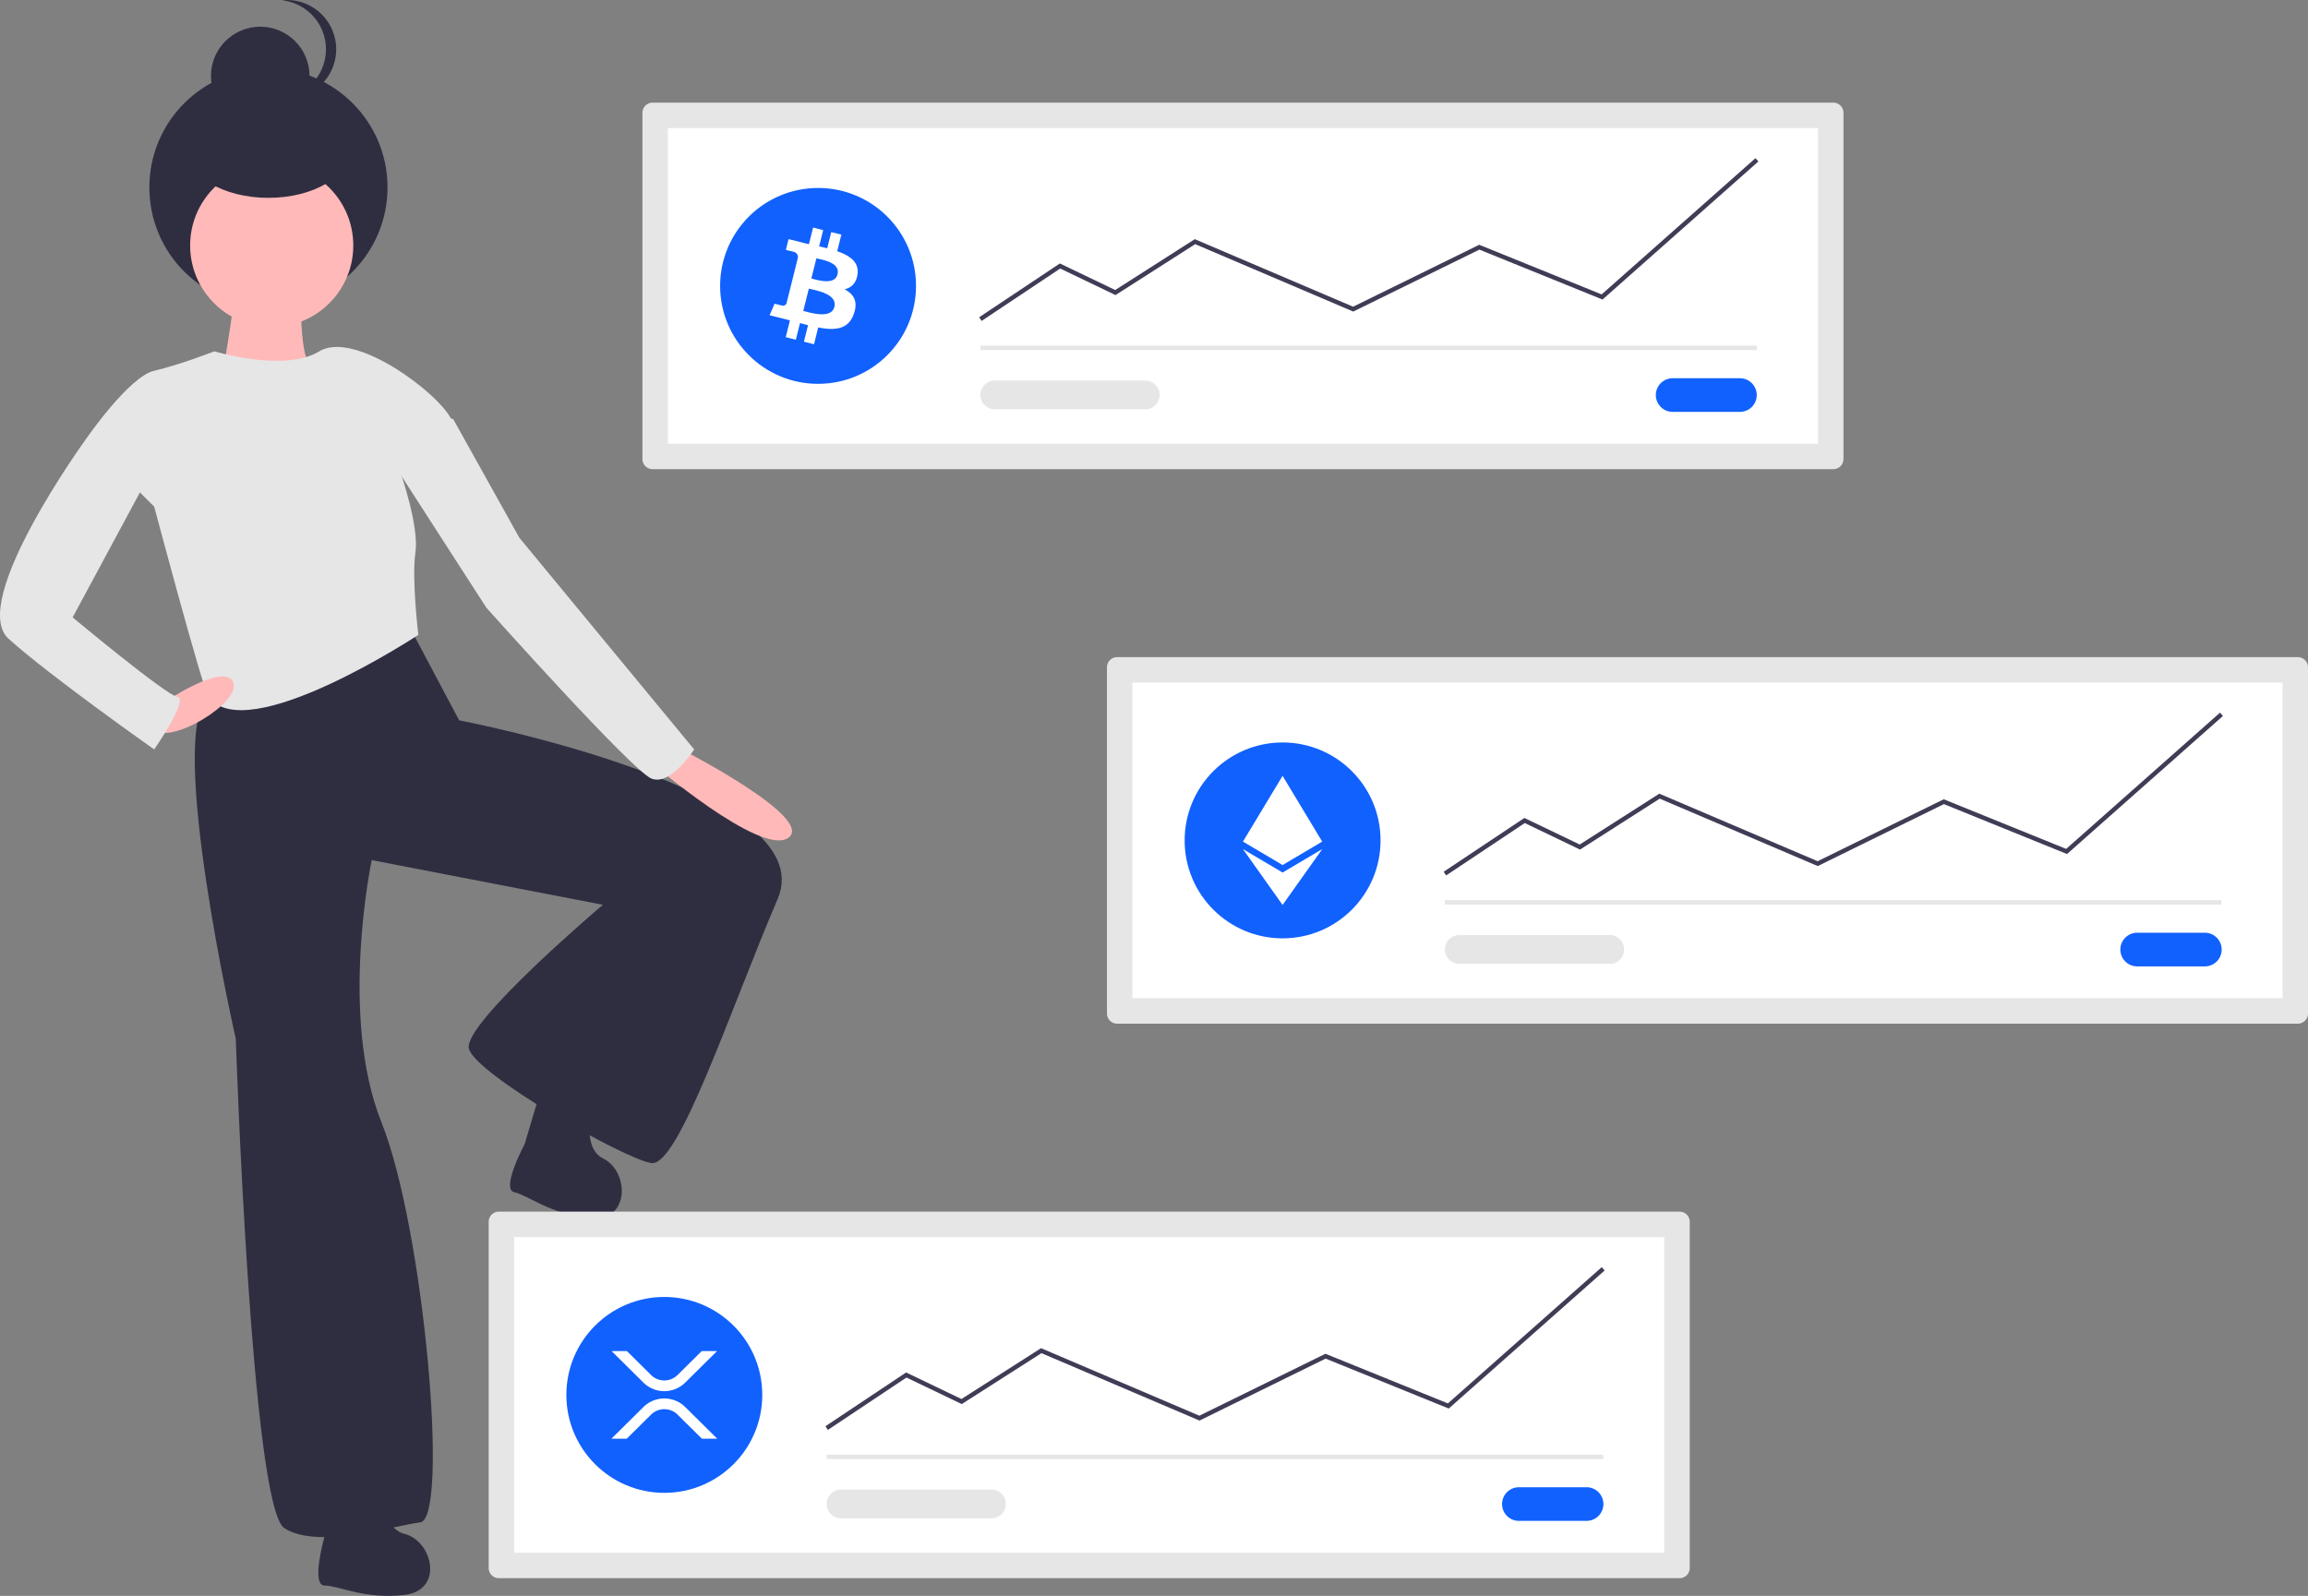 <svg xmlns="http://www.w3.org/2000/svg" data-name="Layer 1" 
    viewBox="0 0 974.755 674.095" xmlns:xlink="http://www.w3.org/1999/xlink">
    <rect x="0" y="0" width="974.755" height="674.095" fill="#808080" stroke="none"/>
    <path
        d="M200.719,407.361c-18.046,14.765,11.484,144.368,11.484,144.368s6.562,197.686,20.507,206.709,45.115-.82,57.419-2.461,1.641-123.861-16.405-168.976S269.622,476.264,269.622,476.264l97.612,18.866s-59.06,50.037-56.599,60.7,65.622,46.755,77.106,48.396,33.631-65.622,53.318-111.557-134.525-75.465-134.525-75.465l-21.327-40.193S218.765,392.596,200.719,407.361Z"
        transform="translate(-112.622 -112.953)" fill="#2f2e41" />
    <path
        d="M249.71,761.841s-5.952,20.833,0,20.833,16.865,5.952,33.73,3.968,11.905-22.817,0-25.794-8.929-26.786-8.929-26.786c-3.968-7.936-22.817,1.984-22.817,1.984Z"
        transform="translate(-112.622 -112.953)" fill="#2f2e41" />
    <path
        d="M334.216,596.174s-10.212,19.109-4.393,20.365,15.23,9.375,32.135,10.992,16.449-19.794,5.439-25.214-3.079-28.066-3.079-28.066c-2.205-8.595-22.723-2.872-22.723-2.872Z"
        transform="translate(-112.622 -112.953)" fill="#2f2e41" />
    <path
        d="M211.793,229.772c1.641,3.281-5.742,44.295-5.742,44.295l6.562,11.484s37.733-14.765,31.991-17.226-4.922-32.811-4.922-32.811S210.152,226.491,211.793,229.772Z"
        transform="translate(-112.622 -112.953)" fill="#ffb9b9" />
    <circle cx="113.373" cy="79.168" r="50.294" fill="#2f2e41" />
    <circle cx="109.904" cy="32.084" r="20.811" fill="#2f2e41" />
    <path
        d="M231.631,154.463a21.044,21.044,0,0,0,2.168.113,20.811,20.811,0,1,0,0-41.623,21.044,21.044,0,0,0-2.168.113,20.812,20.812,0,0,1,0,41.398Z"
        transform="translate(-112.622 -112.953)" fill="#2f2e41" />
    <circle cx="114.756" cy="103.695" r="34.451" fill="#ffb9b9" />
    <path
        d="M177.751,269.555c-10.664,2.461-28.71,28.71-28.71,28.71L177.751,326.974s20.507,77.106,22.968,80.387c16.122,21.496,88.589-26.249,88.589-26.249s-2.871-23.378-1.23-34.862c1.578-11.045-6.152-33.221-6.152-33.221s27.069-11.484,21.327-22.968-41.014-37.733-55.779-28.71-44.295,0-44.295,0S188.415,267.094,177.751,269.555Z"
        transform="translate(-112.622 -112.953)" fill="#e6e6e6" />
    <path d="M387.331,434.84s46.755,40.193,58.239,31.991-44.295-36.912-44.295-36.912Z"
        transform="translate(-112.622 -112.953)" fill="#ffb9b9" />
    <path
        d="M177.341,420.895c6.562,7.382,37.733-11.484,33.736-19.862s-28.815,8.378-28.815,8.378S170.779,413.513,177.341,420.895Z"
        transform="translate(-112.622 -112.953)" fill="#ffb9b9" />
    <path
        d="M177.751,309.748l-34.451,63.981s39.373,32.811,44.295,33.631-9.843,22.147-9.843,22.147-44.295-31.17-61.52-46.756,32.811-84.488,32.811-84.488l14.765-9.023Z"
        transform="translate(-112.622 -112.953)" fill="#e6e6e6" />
    <path
        d="M277.825,307.288,318.018,369.628s61.52,68.903,69.723,72.184,18.046-12.304,18.046-12.304l-73.824-89.41-27.889-50.037-10.664-4.101Z"
        transform="translate(-112.622 -112.953)" fill="#e6e6e6" />
    <ellipse cx="113.373" cy="62.762" rx="34.686" ry="20.811" fill="#2f2e41" />
    <path
        d="M323.299,624.742a4.293,4.293,0,0,0-4.288,4.288V775.274a4.293,4.293,0,0,0,4.288,4.288h498.669a4.293,4.293,0,0,0,4.288-4.288V629.03a4.293,4.293,0,0,0-4.288-4.288Z"
        transform="translate(-112.622 -112.953)" fill="#e6e6e6" />
    <path d="M329.757,768.817H815.51V635.487H329.757Z" transform="translate(-112.622 -112.953)"
        fill="#fff" />
    <path d="M754.196,741.157a7.103,7.103,0,1,0,0,14.205H782.607a7.103,7.103,0,1,0,0-14.205H754.196Z"
        transform="translate(-112.622 -112.953)" fill="#1161fe" />
    <rect x="349.122" y="614.428" width="327.965" height="1.869" fill="#e6e6e6" />
    <circle cx="280.567" cy="589.2" r="41.369" fill="#1161fe" />
    <polygon
        points="349.64 603.993 348.604 602.438 382.684 579.717 406.054 590.935 439.669 569.459 506.537 597.983 559.787 571.825 611.495 592.788 676.468 535.241 677.707 536.64 611.867 594.956 559.86 573.871 506.591 600.038 439.843 571.565 406.184 593.071 382.835 581.864 349.64 603.993"
        fill="#3f3d56" />
    <path d="M467.818,742.134a6.073,6.073,0,1,0,0,12.147h63.537a6.073,6.073,0,0,0,0-12.147Z"
        transform="translate(-112.622 -112.953)" fill="#e6e6e6" />
    <path
        d="M408.989,683.645h6.464l-13.45,13.311a12.558,12.558,0,0,1-17.631,0l-13.449-13.311h6.464l10.217,10.112a7.954,7.954,0,0,0,11.167,0ZM377.305,720.659h-6.464l13.533-13.393a12.558,12.558,0,0,1,17.631,0l13.533,13.393h-6.464l-10.302-10.194a7.954,7.954,0,0,0-11.167,0Z"
        transform="translate(-112.622 -112.953)" fill="#fff" />
    <path
        d="M388.234,156.307a4.293,4.293,0,0,0-4.288,4.288V306.839a4.293,4.293,0,0,0,4.288,4.288H886.903a4.293,4.293,0,0,0,4.288-4.288V160.595a4.293,4.293,0,0,0-4.288-4.288Z"
        transform="translate(-112.622 -112.953)" fill="#e6e6e6" />
    <path d="M394.692,300.382H880.446V167.052H394.692Z" transform="translate(-112.622 -112.953)"
        fill="#fff" />
    <path d="M819.132,272.722a7.103,7.103,0,1,0,0,14.205h28.411a7.103,7.103,0,0,0,0-14.205H819.132Z"
        transform="translate(-112.622 -112.953)" fill="#1161fe" />
    <rect x="414.057" y="145.993" width="327.965" height="1.869" fill="#e6e6e6" />
    <circle cx="345.502" cy="120.764" r="41.369" fill="#1161fe" />
    <polygon
        points="414.575 135.557 413.539 134.002 447.619 111.282 470.989 122.5 504.604 101.024 505.058 101.217 571.472 129.548 624.722 103.39 676.43 124.353 741.403 66.805 742.642 68.204 676.802 126.52 624.795 105.436 571.527 131.603 504.779 103.13 471.119 124.635 447.77 113.427 414.575 135.557"
        fill="#3f3d56" />
    <path d="M532.753,273.699a6.073,6.073,0,0,0,0,12.147h63.537a6.073,6.073,0,1,0,0-12.147Z"
        transform="translate(-112.622 -112.953)" fill="#e6e6e6" />
    <path
        d="M474.769,228.888c.773-5.177-3.168-7.96-8.558-9.816l1.748-7.013-4.27-1.064-1.702,6.828c-1.121-.28-2.274-.543-3.419-.805l1.714-6.873-4.266-1.064-1.75,7.01c-.929-.212-1.841-.421-2.726-.641l.005-.022-5.887-1.47-1.136,4.559s3.167.726,3.1.771a2.27,2.27,0,0,1,1.989,2.483l-1.991,7.989a3.538,3.538,0,0,1,.444.142l-.45-.112-2.793,11.191a1.554,1.554,0,0,1-1.956,1.014c.043.062-3.103-.774-3.103-.774l-2.119,4.888,5.556,1.385c1.033.259,2.046.53,3.042.785l-1.767,7.094,4.264,1.064,1.751-7.018c1.164.316,2.294.608,3.401.883l-1.743,6.985,4.269,1.064,1.767-7.08c7.279,1.377,12.754.822,15.055-5.76,1.857-5.301-.091-8.359-3.921-10.354,2.789-.646,4.89-2.48,5.45-6.27Zm-9.754,13.677c-1.32,5.301-10.244,2.436-13.139,1.717l2.344-9.397c2.894.722,12.171,2.152,10.796,7.68Zm1.319-13.753c-1.204,4.822-8.632,2.372-11.043,1.771l2.125-8.523C459.827,222.661,467.589,223.782,466.334,228.812Z"
        transform="translate(-112.622 -112.953)" fill="#fff" />
    <path
        d="M584.421,390.524a4.293,4.293,0,0,0-4.288,4.288V541.057a4.293,4.293,0,0,0,4.288,4.288h498.669a4.293,4.293,0,0,0,4.288-4.288V394.812a4.293,4.293,0,0,0-4.288-4.288Z"
        transform="translate(-112.622 -112.953)" fill="#e6e6e6" />
    <path d="M590.878,534.6h485.754V401.27H590.878Z" transform="translate(-112.622 -112.953)"
        fill="#fff" />
    <path d="M1015.318,506.94a7.103,7.103,0,1,0,0,14.205h28.411a7.103,7.103,0,1,0,0-14.205h-28.411Z"
        transform="translate(-112.622 -112.953)" fill="#1161fe" />
    <rect x="610.244" y="380.21" width="327.965" height="1.869" fill="#e6e6e6" />
    <circle cx="541.689" cy="354.982" r="41.369" fill="#1161fe" />
    <polygon
        points="610.762 369.775 609.725 368.22 643.805 345.5 667.176 356.718 700.79 335.242 701.245 335.435 767.658 363.766 820.909 337.608 872.617 358.57 937.59 301.023 938.829 302.423 872.989 360.738 820.982 339.654 767.713 365.821 700.966 337.348 667.305 358.853 643.957 347.646 610.762 369.775"
        fill="#3f3d56" />
    <path d="M728.939,507.917a6.073,6.073,0,0,0,0,12.147h63.537a6.073,6.073,0,1,0,0-12.147Z"
        transform="translate(-112.622 -112.953)" fill="#e6e6e6" />
    <polygon
        points="541.684 382.247 558.431 358.662 541.684 368.55 541.684 368.55 524.947 358.662 541.683 382.247 541.683 382.247 541.684 382.247 541.684 382.247 541.684 382.247"
        fill="#fff" />
    <polygon
        points="541.683 365.381 541.683 365.381 541.684 365.381 541.684 365.381 558.421 355.488 541.684 327.717 541.684 327.717 541.684 327.717 541.683 327.717 541.683 327.717 524.947 355.488 541.683 365.381"
        fill="#fff" />
</svg>